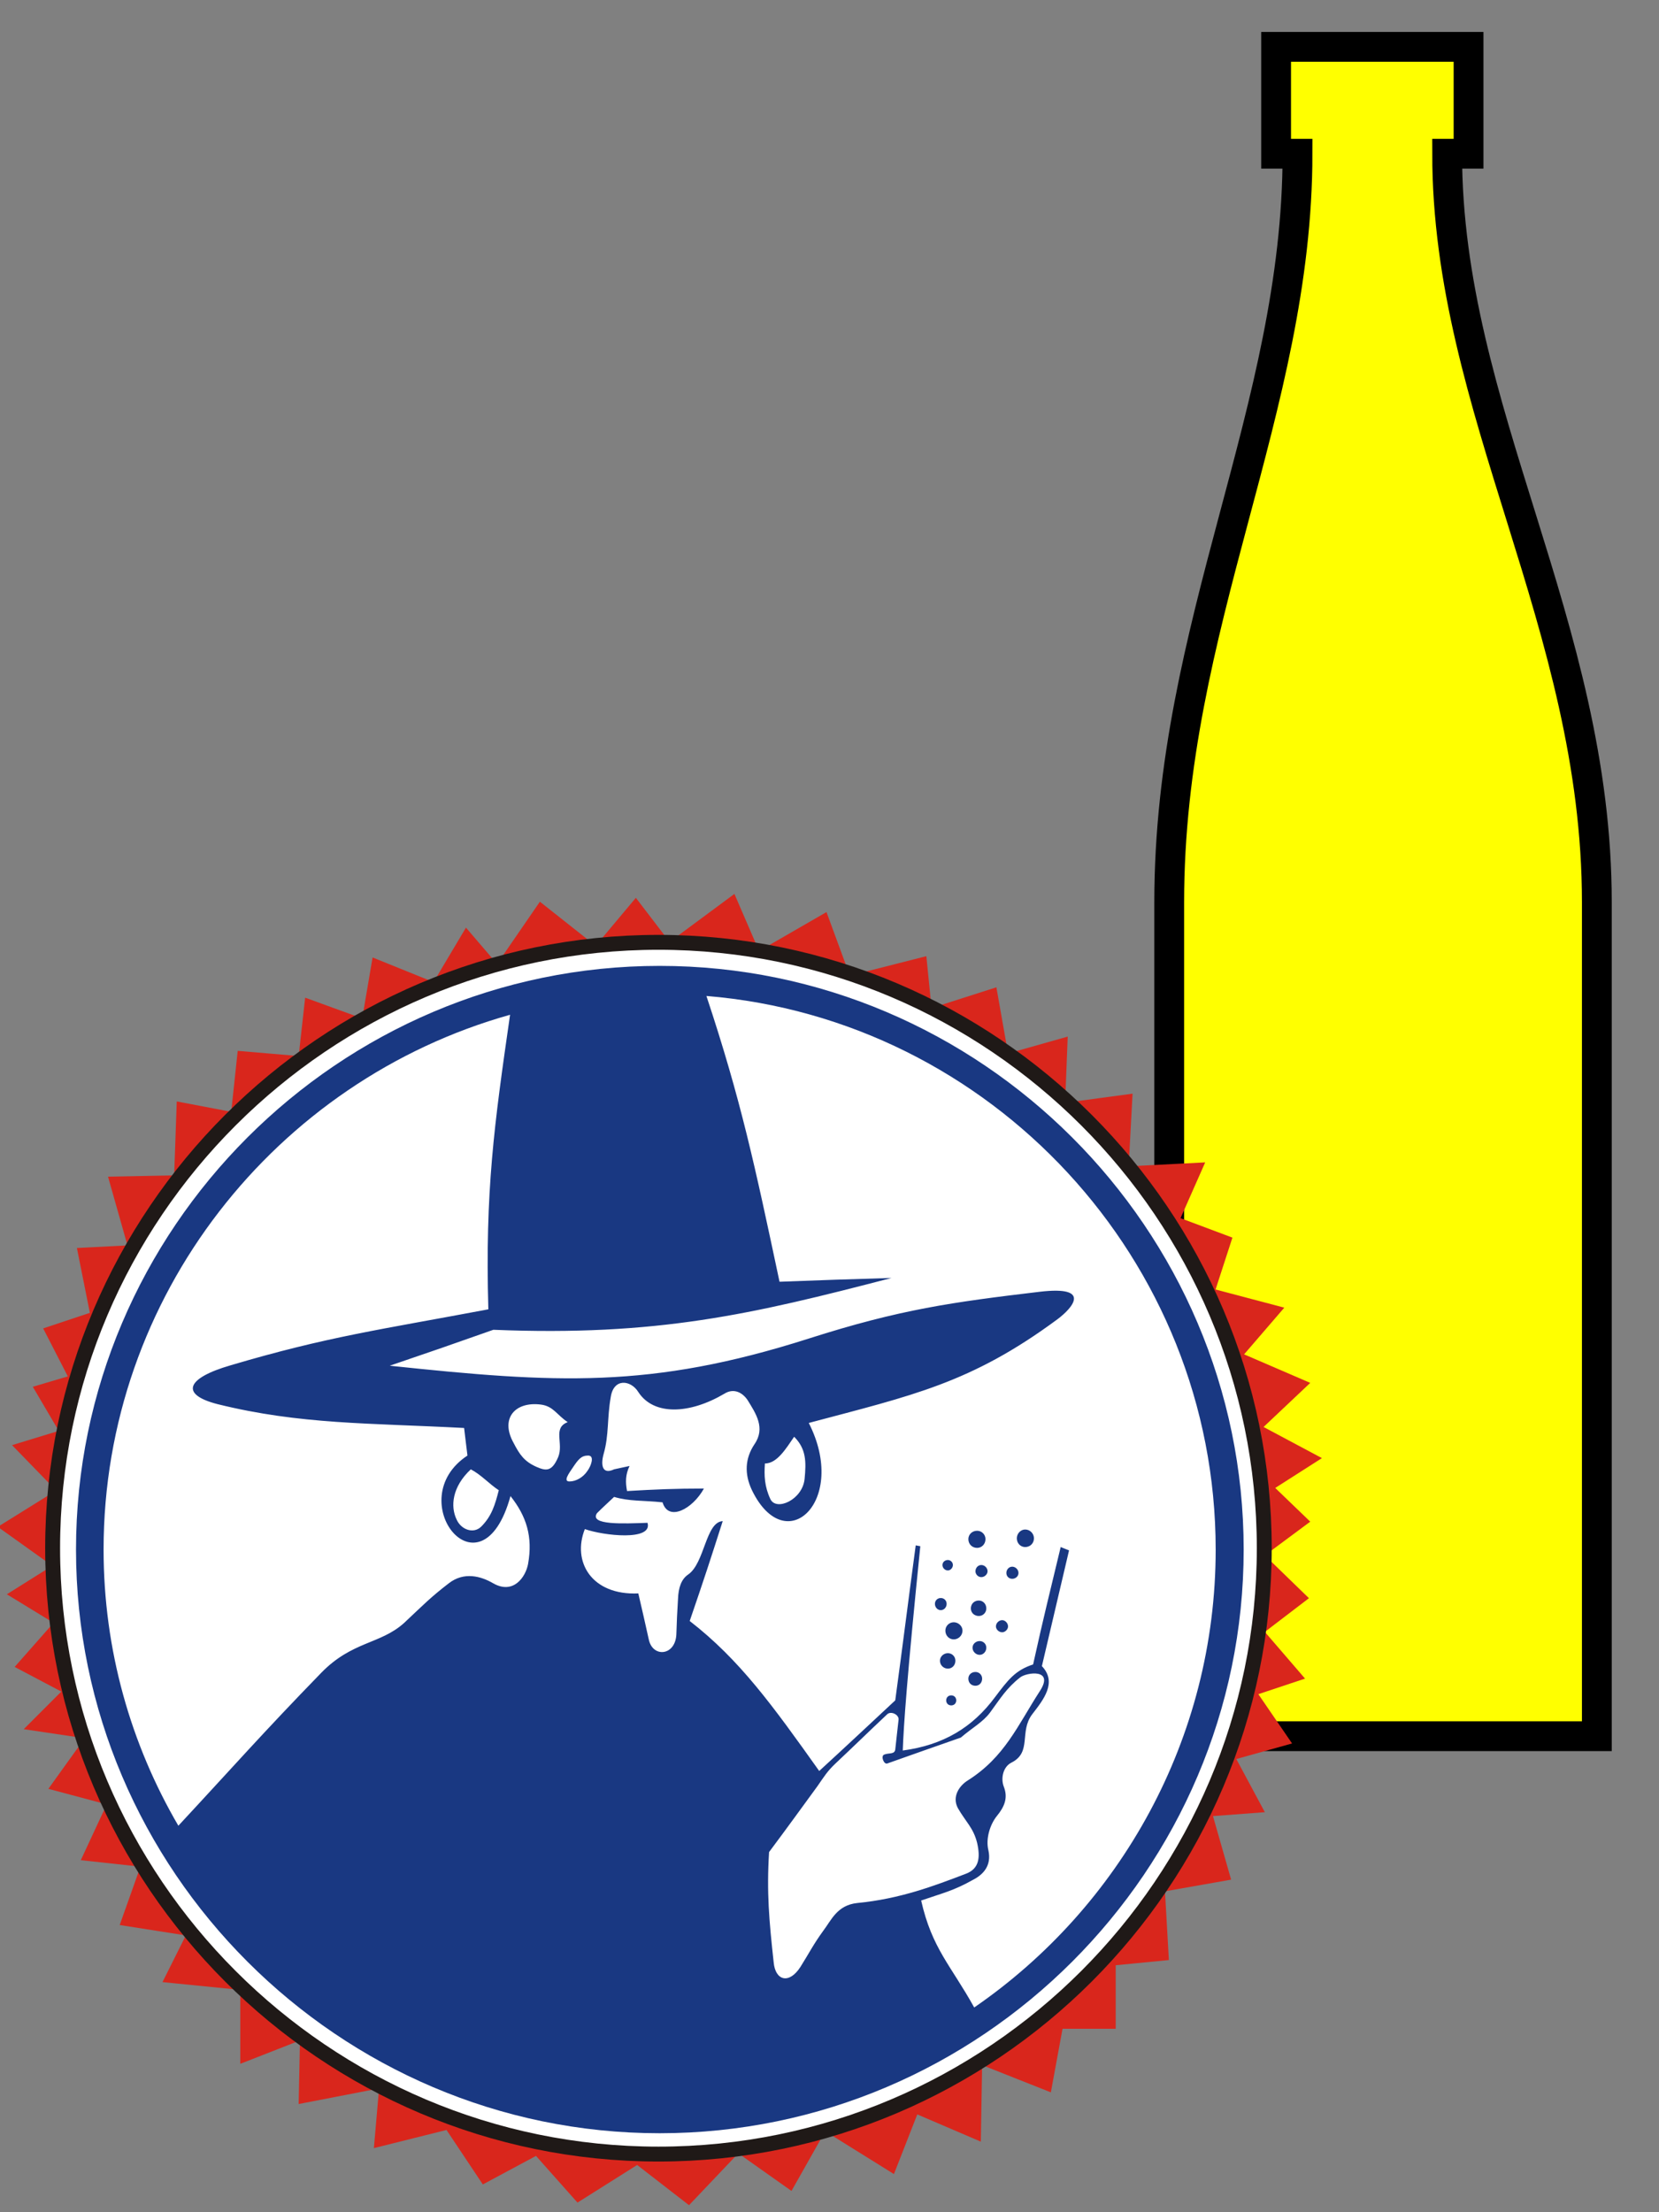<?xml version="1.0" encoding="UTF-8" standalone="no"?>
<!-- Created with Inkscape (http://www.inkscape.org/) -->

<svg
   xmlns:dc="http://purl.org/dc/elements/1.1/"
   xmlns:cc="http://creativecommons.org/ns#"
   xmlns:rdf="http://www.w3.org/1999/02/22-rdf-syntax-ns#"
   xmlns:svg="http://www.w3.org/2000/svg"
   xmlns="http://www.w3.org/2000/svg"
   xmlns:sodipodi="http://sodipodi.sourceforge.net/DTD/sodipodi-0.dtd"
   xmlns:inkscape="http://www.inkscape.org/namespaces/inkscape"
   width="30"
   height="40"
   id="svg2"
   version="1.1"
   inkscape:version="0.47 r22583"
   sodipodi:docname="icon_club-mate_.svg">
  <rect width="100%" height="100%" fill="#808080" stroke="none"/>
  <defs
     id="defs4">
    <inkscape:perspective
       sodipodi:type="inkscape:persp3d"
       inkscape:vp_x="0 : 526.18109 : 1"
       inkscape:vp_y="0 : 1000 : 0"
       inkscape:vp_z="744.09448 : 526.18109 : 1"
       inkscape:persp3d-origin="372.04724 : 350.78739 : 1"
       id="perspective10" />
    <inkscape:perspective
       id="perspective2845"
       inkscape:persp3d-origin="0.5 : 0.33333333 : 1"
       inkscape:vp_z="1 : 0.5 : 1"
       inkscape:vp_y="0 : 1000 : 0"
       inkscape:vp_x="0 : 0.5 : 1"
       sodipodi:type="inkscape:persp3d" />
    <marker
       viewBox="0 0 10 10"
       refY="5"
       refX="10"
       orient="auto"
       markerWidth="4"
       markerUnits="strokeWidth"
       markerHeight="3"
       id="ArrowStart">
      <path
         style="font-size:12px"
         id="path607"
         d="M 10,0 0,5 10,10 10,0 z" />
    </marker>
    <marker
       viewBox="0 0 10 10"
       refY="5"
       refX="0"
       orient="auto"
       markerWidth="4"
       markerUnits="strokeWidth"
       markerHeight="3"
       id="ArrowEnd">
      <path
         style="font-size:12px"
         id="path605"
         d="M 0,0 10,5 0,10 0,0 z" />
    </marker>
    <inkscape:perspective
       id="perspective19"
       inkscape:persp3d-origin="62.5 : 41.666667 : 1"
       inkscape:vp_z="125 : 62.5 : 1"
       inkscape:vp_y="0 : 1000 : 0"
       inkscape:vp_x="0 : 62.5 : 1"
       sodipodi:type="inkscape:persp3d" />
    <marker
       viewBox="0 0 10 10"
       refY="5"
       refX="10"
       orient="auto"
       markerWidth="4"
       markerUnits="strokeWidth"
       markerHeight="3"
       id="ArrowStart-6">
      <path
         id="path2480"
         d="M 10,0 0,5 10,10 z" />
    </marker>
    <marker
       viewBox="0 0 10 10"
       refY="5"
       refX="0"
       orient="auto"
       markerWidth="4"
       markerUnits="strokeWidth"
       markerHeight="3"
       id="ArrowEnd-0">
      <path
         id="path2477"
         d="M 0,0 10,5 0,10 z" />
    </marker>
    <inkscape:perspective
       id="perspective16"
       inkscape:persp3d-origin="181.242 : 121.08967 : 1"
       inkscape:vp_z="362.48401 : 181.63451 : 1"
       inkscape:vp_y="0 : 1000 : 0"
       inkscape:vp_x="0 : 181.63451 : 1"
       sodipodi:type="inkscape:persp3d" />
    <clipPath
       id="clipPath4484"
       clipPathUnits="userSpaceOnUse">
      <path
         id="path4486"
         clip-rule="evenodd"
         d="m -9,-9 614,0 0,860 -614,0 0,-860 z" />
    </clipPath>
    <inkscape:perspective
       id="perspective4476"
       inkscape:persp3d-origin="0.5 : 0.33333333 : 1"
       inkscape:vp_z="1 : 0.5 : 1"
       inkscape:vp_y="0 : 1000 : 0"
       inkscape:vp_x="0 : 0.5 : 1"
       sodipodi:type="inkscape:persp3d" />
    <inkscape:perspective
       id="perspective4546"
       inkscape:persp3d-origin="0.5 : 0.33333333 : 1"
       inkscape:vp_z="1 : 0.5 : 1"
       inkscape:vp_y="0 : 1000 : 0"
       inkscape:vp_x="0 : 0.5 : 1"
       sodipodi:type="inkscape:persp3d" />
    <inkscape:perspective
       id="perspective4568"
       inkscape:persp3d-origin="0.5 : 0.33333333 : 1"
       inkscape:vp_z="1 : 0.5 : 1"
       inkscape:vp_y="0 : 1000 : 0"
       inkscape:vp_x="0 : 0.5 : 1"
       sodipodi:type="inkscape:persp3d" />
  </defs>
  <sodipodi:namedview
     id="base"
     pagecolor="#ffffff"
     bordercolor="#666666"
     borderopacity="1.0"
     inkscape:pageopacity="0.0"
     inkscape:pageshadow="2"
     inkscape:zoom="7.919596"
     inkscape:cx="10.777947"
     inkscape:cy="27.920106"
     inkscape:document-units="px"
     inkscape:current-layer="layer1"
     showgrid="false"
     inkscape:window-width="1022"
     inkscape:window-height="658"
     inkscape:window-x="0"
     inkscape:window-y="0"
     inkscape:window-maximized="0">
    <inkscape:grid
       type="xygrid"
       id="grid4584"
       empspacing="5"
       visible="true"
       enabled="true"
       snapvisiblegridlinesonly="true" />
  </sodipodi:namedview>
  <g
     inkscape:label="Layer 1"
     inkscape:groupmode="layer"
     id="layer1"
     transform="translate(-211.555,-631.581)">
    <path
       id="path4536-1"
       style="color:#000000;fill:#ffff00;fill-opacity:1;stroke:#000000;stroke-width:0.539;stroke-linecap:square;stroke-linejoin:miter;stroke-miterlimit:4;stroke-opacity:1;stroke-dasharray:none;stroke-dashoffset:0;marker:none;visibility:visible;display:inline;overflow:visible;enable-background:accumulate"
       d="m 232.698,662.974 c 0,0 7.733,0 7.733,0 0,0 0,-11.493 0,-15.08 0,-5.027 -2.707,-8.893 -2.707,-13.533 l 0.387,0 0,-1.933 -3.48,0 0,1.933 0.387,0 c 0,4.64 -2.32,8.506 -2.32,13.533 0,3.476 0,15.08 0,15.08 z"
       sodipodi:nodetypes="ccccccccccc" />
    <g
       id="g2929"
       transform="matrix(0.081,0,0,0.081,194.379,617.056)">
      <path
         id="path2853"
         style="fill:#d9261c;fill-opacity:1;fill-rule:evenodd;stroke:none"
         d="m 358.868,390.052 c 74.172,0 134.666,60.494 134.666,134.666 0,74.172 -60.494,134.666 -134.666,134.666 -74.172,0 -134.666,-60.494 -134.666,-134.666 0,-74.172 60.494,-134.666 134.666,-134.666 z m -35.846,4.452 9.555,-13.897 12.45,9.844 8.975,-10.713 7.528,9.844 14.476,-10.713 5.501,12.739 15.056,-8.686 5.212,14.187 17.082,-4.343 1.158,11.581 14.477,-4.633 2.606,14.766 13.318,-3.764 -0.579,14.766 15.056,-2.027 -0.869,16.213 17.082,-0.868 -5.501,12.449 11.581,4.343 -3.764,11.581 15.345,4.053 -8.975,10.423 14.766,6.37 -10.423,9.844 13.029,6.949 -10.423,6.659 7.817,7.527 -10.134,7.528 9.844,9.555 -9.844,7.527 8.975,10.423 -10.423,3.475 7.528,11.002 -12.449,3.474 6.369,11.87 -11.581,0.869 4.053,14.187 -14.766,2.606 0.869,15.345 -11.87,1.158 0,14.187 -11.871,0 -2.606,14.187 -15.345,-6.08 -0.29,17.082 -14.187,-6.08 -5.212,13.318 -15.345,-9.554 -7.528,13.318 -11.871,-8.397 -11.002,11.581 -11.581,-8.976 -13.318,8.396 -9.265,-10.423 -11.871,6.369 -8.107,-12.16 -16.213,4.053 1.158,-13.318 -17.951,3.474 0.289,-14.187 -13.318,5.212 0,-16.503 -17.371,-1.737 5.212,-10.423 -14.766,-2.316 4.633,-13.029 -13.318,-1.448 5.79,-12.449 -13.029,-3.475 8.107,-11.291 -13.608,-2.027 8.396,-8.396 -10.423,-5.501 8.686,-9.844 -10.423,-6.37 10.133,-6.369 -12.16,-8.686 13.029,-8.107 -9.844,-10.133 10.423,-3.185 -5.79,-9.844 7.817,-2.316 -5.501,-10.713 10.423,-3.474 -2.895,-14.476 11.291,-0.579 -4.343,-15.345 14.766,-0.289 0.579,-16.503 12.16,2.316 1.448,-13.608 13.608,1.158 1.448,-13.029 12.739,4.633 2.316,-13.608 13.608,5.501 7.238,-12.16" />
      <path
         id="path2855"
         style="fill:#ffffff;fill-opacity:1;fill-rule:evenodd;stroke:none"
         d="m 359.358,390.559 c 74.172,0 134.666,60.494 134.666,134.666 0,74.172 -60.494,134.666 -134.666,134.666 -74.172,0 -134.666,-60.494 -134.666,-134.666 0,-74.172 60.494,-134.666 134.666,-134.666" />
      <path
         id="path2857"
         style="fill:#193882;fill-opacity:1;fill-rule:evenodd;stroke:none"
         d="m 489.697,525.225 c 0,71.628 -58.664,130.292 -130.386,130.292 -71.628,0 -130.292,-58.664 -130.292,-130.292 0,-71.628 58.664,-130.292 130.292,-130.292 71.721,0 130.386,58.664 130.386,130.292 z m -6.249,0 c 0,42.249 -21.358,79.836 -53.907,102.219 -5.223,-9.42 -9.42,-13.151 -11.845,-23.876 4.85,-1.679 7.182,-2.145 11.658,-4.663 2.145,-1.119 4.104,-3.078 3.358,-6.529 -0.653,-2.611 0.373,-5.782 1.865,-7.648 1.772,-2.145 2.518,-4.104 1.585,-6.529 -0.746,-1.865 -0.186,-4.477 1.679,-5.409 4.663,-2.332 1.679,-6.902 4.663,-10.819 2.518,-3.264 5.596,-7.088 2.145,-10.726 2.425,-10.352 3.637,-15.482 6.062,-25.835 -0.746,-0.28 -1.119,-0.466 -1.865,-0.746 -2.425,10.166 -3.731,15.202 -6.156,26.208 -4.01,1.306 -5.596,3.451 -8.487,7.275 -5.036,6.808 -11.565,10.726 -20.612,11.938 0.186,-5.409 0.933,-16.228 3.917,-45.607 l -1.026,-0.187 c -1.865,13.896 -2.705,20.798 -4.57,34.601 -6.809,6.342 -10.166,9.514 -16.975,15.762 -10.352,-14.55 -17.72,-24.809 -28.912,-33.483 3.171,-9.233 4.663,-13.803 7.368,-22.29 -3.824,0.186 -4.01,9.419 -7.741,11.938 -1.492,1.026 -2.145,2.891 -2.238,5.41 -0.186,3.171 -0.28,4.85 -0.373,8.021 -0.28,4.756 -5.316,5.13 -6.155,1.026 -0.933,-4.197 -1.399,-6.249 -2.332,-10.259 -10.446,0.466 -14.829,-7.088 -11.938,-14.363 4.197,1.492 15.202,2.705 13.99,-1.399 -5.316,0.187 -13.057,0.56 -11.285,-2.145 1.306,-1.306 2.145,-2.051 3.824,-3.637 3.451,1.026 6.435,0.746 10.819,1.212 1.306,4.383 6.715,1.492 9.233,-3.078 -6.342,0 -10.819,0.186 -17.161,0.559 -0.373,-1.959 -0.373,-3.638 0.559,-5.596 -1.399,0.28 -2.052,0.466 -3.451,0.746 -2.518,1.212 -3.078,-0.746 -2.332,-3.451 1.212,-4.197 0.746,-7.928 1.585,-12.684 0.653,-4.29 4.477,-3.824 6.156,-1.119 3.451,5.316 11.472,4.943 19.212,0.373 2.238,-1.399 4.197,-0.093 5.223,1.492 1.772,2.891 4.011,6.155 1.492,9.793 -2.052,3.078 -2.332,6.529 -0.559,10.259 7.554,15.576 21.544,2.332 12.684,-15.015 23.13,-6.156 36.187,-8.86 55.493,-23.13 3.264,-2.425 7.928,-7.555 -3.917,-6.155 -19.586,2.332 -31.151,3.917 -51.576,10.446 -35.348,11.285 -56.519,9.979 -93.545,6.062 9.326,-3.171 13.896,-4.756 23.13,-8.021 36.56,1.492 57.732,-3.451 88.882,-11.565 -9.979,0.28 -14.923,0.467 -24.995,0.84 -5.503,-25.928 -8.581,-40.477 -16.322,-63.794 63.514,5.223 113.691,58.851 113.691,123.577 z m -231.579,61.648 c -10.632,-18.187 -16.695,-39.265 -16.695,-61.648 0,-56.612 38.519,-104.737 90.748,-119.38 -3.544,24.529 -5.596,39.358 -4.85,65.752 -24.249,4.57 -35.814,6.062 -57.545,12.498 -9.979,2.891 -11.285,6.529 -2.891,8.674 18.467,4.57 33.855,4.197 55.027,5.316 0.28,2.518 0.466,3.731 0.746,6.155 -15.016,9.886 3.078,32.736 9.606,9.047 3.544,4.476 5.037,9.047 3.917,15.202 -0.559,2.891 -3.264,6.809 -7.741,4.29 -2.705,-1.586 -6.529,-2.705 -9.979,0 -4.104,3.171 -5.409,4.57 -9.979,8.86 -5.316,4.757 -11.565,4.011 -18.467,11.099 -13.15,13.524 -19.586,20.892 -31.897,34.135 z m 65.286,-79.555 c -4.197,3.917 -4.57,8.301 -3.171,11.192 1.026,2.332 3.824,3.264 5.503,1.585 2.332,-2.332 3.078,-4.85 3.917,-8.114 -2.145,-1.399 -3.917,-3.451 -6.249,-4.663 z m 21.638,-10.539 c -2.425,-1.586 -3.171,-3.544 -5.969,-3.917 -5.782,-0.746 -9.14,3.078 -6.155,8.487 1.399,2.705 2.425,4.197 5.13,5.409 2.145,0.933 3.451,1.119 4.85,-2.145 1.306,-3.078 -1.306,-6.529 2.145,-7.834 z m 44.021,9.233 c 2.705,0 4.663,-3.264 6.529,-5.969 2.705,2.705 2.705,5.596 2.332,9.42 -0.466,4.663 -6.342,7.275 -7.648,4.477 -1.306,-2.798 -1.399,-5.223 -1.212,-7.928 z m -39.638,1.679 c -0.933,1.399 -2.518,2.332 -4.01,2.332 -1.492,0 0,-1.959 0.746,-3.078 1.306,-1.959 1.958,-2.705 3.451,-2.705 1.492,0 0.653,2.332 -0.187,3.451 z m 88.882,15.202 c 0,1.119 -0.839,1.958 -1.865,1.958 -1.119,0 -1.958,-0.84 -1.958,-1.958 0,-1.026 0.839,-1.866 1.958,-1.866 1.026,0 1.865,0.84 1.865,1.866 z m 10.819,-0.187 c 0,1.119 -0.84,1.959 -1.959,1.959 -1.026,0 -1.865,-0.84 -1.865,-1.959 0,-1.026 0.84,-1.958 1.865,-1.958 1.119,0 1.959,0.932 1.959,1.958 z m -3.451,7.741 c 0,0.746 -0.653,1.306 -1.399,1.306 -0.746,0 -1.306,-0.559 -1.306,-1.306 0,-0.746 0.559,-1.399 1.306,-1.399 0.746,0 1.399,0.653 1.399,1.399 z m -6.902,-0.373 c 0,0.653 -0.653,1.306 -1.399,1.306 -0.746,0 -1.306,-0.653 -1.306,-1.306 0,-0.746 0.56,-1.399 1.306,-1.399 0.746,0 1.399,0.653 1.399,1.399 z m -7.741,-1.399 c 0,0.653 -0.56,1.212 -1.119,1.212 -0.653,0 -1.212,-0.559 -1.212,-1.212 0,-0.653 0.56,-1.119 1.212,-1.119 0.559,0 1.119,0.466 1.119,1.119 z m -1.399,8.674 c 0,0.746 -0.56,1.399 -1.306,1.399 -0.746,0 -1.306,-0.653 -1.306,-1.399 0,-0.746 0.56,-1.306 1.306,-1.306 0.746,0 1.306,0.56 1.306,1.306 z m 8.86,1.026 c 0,0.932 -0.746,1.679 -1.679,1.679 -1.026,0 -1.772,-0.746 -1.772,-1.679 0,-1.026 0.746,-1.772 1.772,-1.772 0.933,0 1.679,0.746 1.679,1.772 z m 4.85,4.01 c 0,0.653 -0.653,1.306 -1.306,1.306 -0.746,0 -1.399,-0.653 -1.399,-1.306 0,-0.746 0.653,-1.399 1.399,-1.399 0.653,0 1.306,0.653 1.306,1.399 z m -10.166,0.933 c 0,1.119 -0.932,1.959 -1.959,1.959 -1.026,0 -1.865,-0.839 -1.865,-1.959 0,-1.026 0.839,-1.865 1.865,-1.865 1.026,0 1.959,0.84 1.959,1.865 z m 5.316,3.824 c 0,0.84 -0.653,1.586 -1.492,1.586 -0.839,0 -1.586,-0.746 -1.586,-1.586 0,-0.839 0.746,-1.492 1.586,-1.492 0.839,0 1.492,0.653 1.492,1.492 z m -6.902,2.891 c 0,1.026 -0.746,1.772 -1.679,1.772 -0.933,0 -1.772,-0.746 -1.772,-1.772 0,-0.933 0.839,-1.679 1.772,-1.679 0.933,0 1.679,0.746 1.679,1.679 z m 5.969,4.01 c 0,0.932 -0.653,1.586 -1.492,1.586 -0.933,0 -1.585,-0.653 -1.585,-1.586 0,-0.839 0.653,-1.492 1.585,-1.492 0.839,0 1.492,0.653 1.492,1.492 z m -5.782,4.85 c 0,0.653 -0.467,1.119 -1.119,1.119 -0.653,0 -1.119,-0.466 -1.119,-1.119 0,-0.653 0.466,-1.119 1.119,-1.119 0.653,0 1.119,0.466 1.119,1.119 z m -41.783,33.856 c -0.559,9.047 0,15.202 1.026,24.622 0.373,4.104 3.451,4.943 5.969,1.026 2.051,-3.264 2.891,-5.037 5.13,-8.114 1.772,-2.332 3.078,-5.689 7.554,-6.156 9.606,-0.932 17.161,-3.824 24.249,-6.529 2.985,-1.119 3.264,-3.637 2.518,-6.902 -0.839,-3.357 -2.518,-4.663 -4.29,-7.741 -1.399,-2.611 0.373,-5.036 2.145,-6.155 8.301,-5.223 11.192,-12.311 16.135,-19.959 3.358,-5.13 -2.985,-4.197 -4.383,-3.078 -3.078,2.425 -4.384,4.663 -6.715,7.834 -1.586,2.145 -3.917,3.358 -6.529,5.596 -6.622,2.332 -9.886,3.451 -16.415,5.782 -0.746,0.28 -1.492,-1.586 -0.746,-1.958 1.026,-0.466 2.332,0 2.518,-1.119 0.28,-2.705 0.466,-4.104 0.746,-6.715 0.093,-1.119 -1.679,-1.958 -2.518,-1.212 -4.663,4.383 -6.902,6.622 -11.565,11.005 -1.865,1.772 -2.518,2.891 -4.01,5.037 -4.29,5.875 -6.435,8.86 -10.819,14.736" />
      <path
         id="path2859"
         style="fill:none;stroke:#1f1917;stroke-width:3.326;stroke-linecap:butt;stroke-linejoin:miter;stroke-miterlimit:10;stroke-opacity:1;stroke-dasharray:none"
         d="m 359.047,389.674 c 74.492,0 135.248,60.756 135.248,135.248 0,74.492 -60.756,135.248 -135.248,135.248 -74.492,0 -135.248,-60.756 -135.248,-135.248 0,-74.492 60.756,-135.248 135.248,-135.248 z" />
    </g>
  </g>
</svg>
